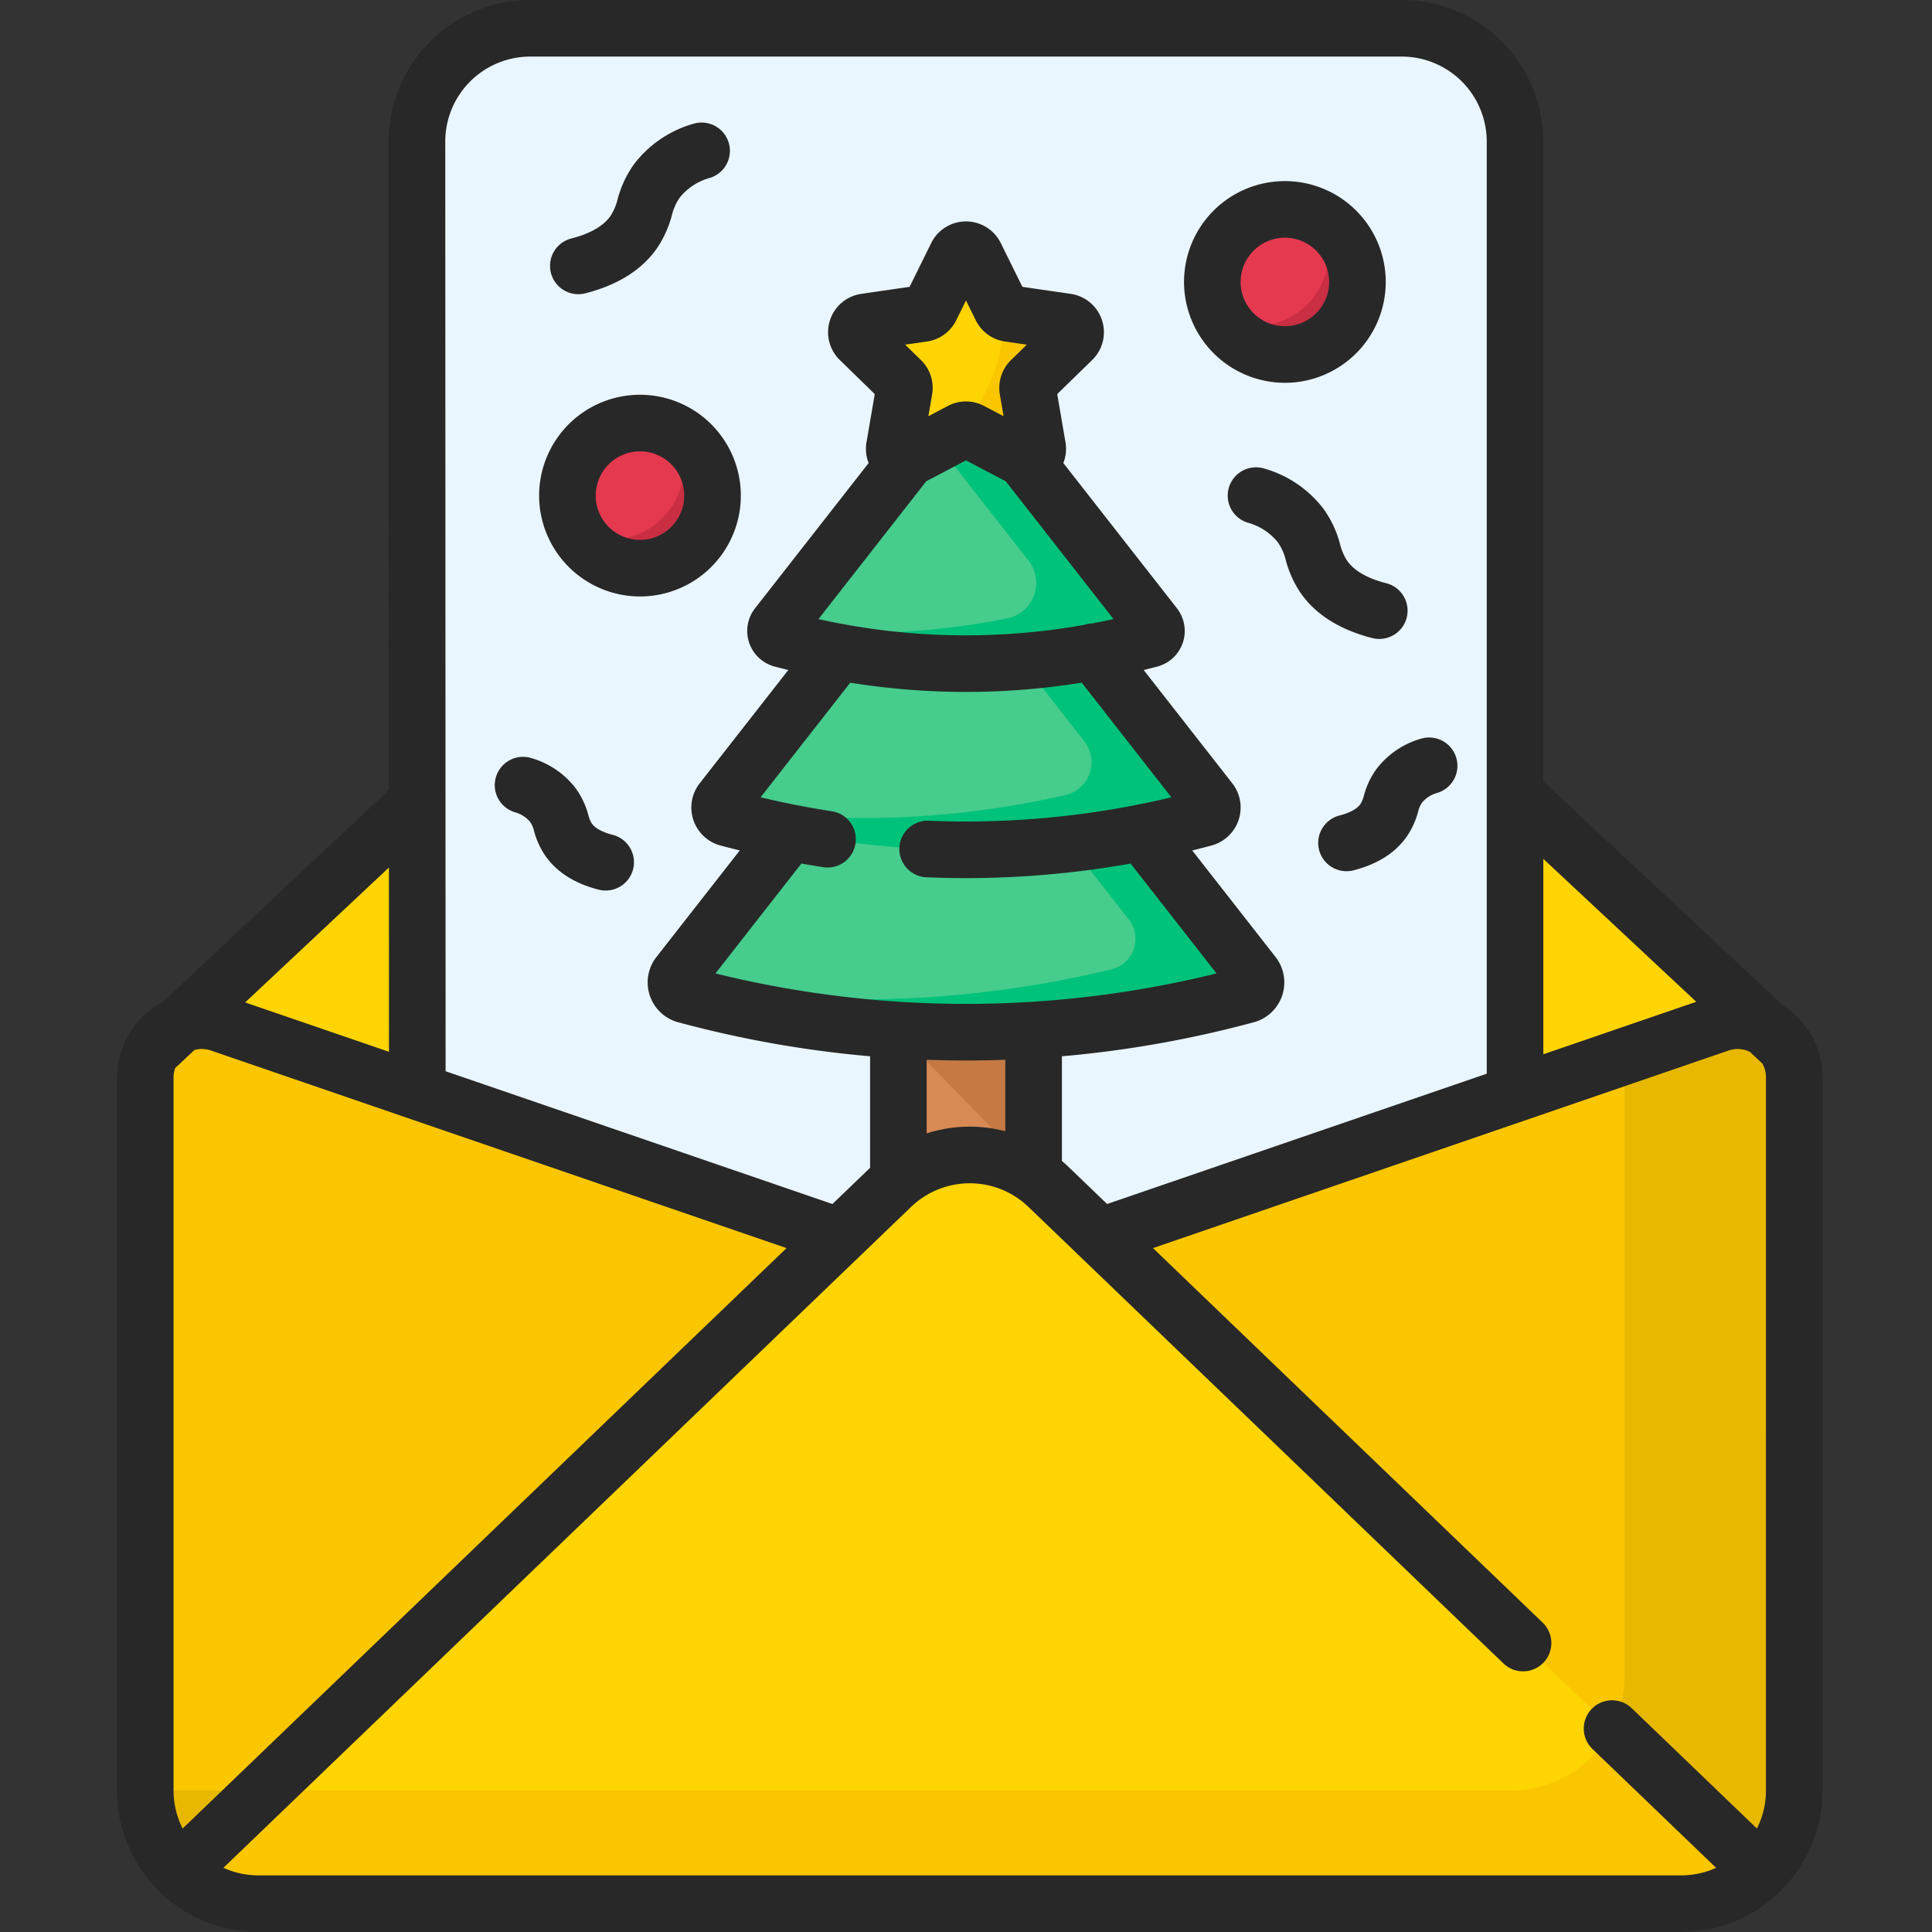 <svg xmlns="http://www.w3.org/2000/svg" data-name="Layer 1" viewBox="0 0 512 512"><rect x="0" y="0" width="512" height="512" fill="#333333" stroke="none"/><path fill="#fed402" d="M472.905,277.063,276.551,93.562a30,30,0,0,0-39.102,0L40.147,278.657l216.379,104.203Z"/><path fill="#eaf6ff" d="M140.5,7.5h231a30,30,0,0,1,30,30v343a0,0,0,0,1,0,0h-291a0,0,0,0,1,0,0V37.5A30,30,0,0,1,140.5,7.5Z"/><path fill="#fac600" d="M445.5,504.5H68.5a30,30,0,0,1-30-30V285.508a15,15,0,0,1,19.87-14.187L257,339.5l198.63-68.18A15,15,0,0,1,475.5,285.508V474.5A30,30,0,0,1,445.5,504.5Z"/><path fill="#e8b800" d="M455.63,271.32,430.5,279.946V444.5a30,30,0,0,1-30,30H38.5a30,30,0,0,0,30,30h377a30,30,0,0,0,30-30V285.508A15,15,0,0,0,455.63,271.32Z"/><rect width="35.846" height="48.352" x="238.076" y="268.148" fill="#d88a55"/><polygon fill="#c57a44" points="238.076 273.546 238.076 268.148 273.921 268.148 273.921 310.344 238.076 273.546"/><path fill="#46cc8d" d="M179.871,258.24l73.42-93.881a3.437,3.437,0,0,1,5.415,0l73.42,93.881a3.439,3.439,0,0,1-1.82,5.438,284.879,284.879,0,0,1-73.279,9.866,284.897,284.897,0,0,1-75.358-9.871A3.435,3.435,0,0,1,179.871,258.24Z"/><path fill="#00c27a" d="M332.127,258.24,258.706,164.359a3.437,3.437,0,0,0-5.415,0l-8.086,10.339L299.138,243.66a8.326,8.326,0,0,1-4.589,13.225,284.848,284.848,0,0,1-65.897,7.977,284.464,284.464,0,0,1-49.493-4.164,3.415,3.415,0,0,0,2.512,2.975,284.894,284.894,0,0,0,75.357,9.871,284.874,284.874,0,0,0,73.291-9.87A3.435,3.435,0,0,0,332.127,258.24Z"/><path fill="#46cc8d" d="M191.335,212.21,253.698,132.467a2.92,2.92,0,0,1,4.6,0l62.363,79.742a2.921,2.921,0,0,1-1.546,4.619,241.974,241.974,0,0,1-62.242,8.38,241.989,241.989,0,0,1-64.008-8.385A2.918,2.918,0,0,1,191.335,212.21Z"/><path fill="#00c27a" d="M320.661,212.21l-62.363-79.742a2.92,2.92,0,0,0-4.6,0L245.508,142.94l41.871,53.54a8.949,8.949,0,0,1-5.091,14.237,241.935,241.935,0,0,1-52.981,6.072,241.606,241.606,0,0,1-38.569-2.963,2.896,2.896,0,0,0,2.126,2.998,241.992,241.992,0,0,0,64.008,8.385,241.978,241.978,0,0,0,62.242-8.38A2.921,2.921,0,0,0,320.661,212.21Z"/><path fill="#46cc8d" d="M206.005,165.824l48.215-61.651a2.257,2.257,0,0,1,3.556,0l48.215,61.651a2.258,2.258,0,0,1-1.195,3.571,187.079,187.079,0,0,1-48.122,6.479,187.09,187.09,0,0,1-49.487-6.483A2.256,2.256,0,0,1,206.005,165.824Z"/><path fill="#00c27a" d="M305.991,165.824l-48.215-61.652a2.257,2.257,0,0,0-3.556,0l-8.191,10.474L272.572,148.587a9.565,9.565,0,0,1-5.577,15.268,187.01,187.01,0,0,1-36.707,3.775,186.9,186.9,0,0,1-24.455-1.518,2.244,2.244,0,0,0,1.354,3.28,187.095,187.095,0,0,0,49.487,6.483,187.083,187.083,0,0,0,48.141-6.484A2.253,2.253,0,0,0,305.991,165.824Z"/><path fill="#fed402" d="M273.16,100.8a2.774,2.774,0,0,0-.79,2.46l2.6,15.21a2.775,2.775,0,0,1-4.03,2.92L257.29,114.21a2.8,2.8,0,0,0-2.58,0l-1.66.87-12,6.31a2.779,2.779,0,0,1-4.03-2.92l2.61-15.21a2.753,2.753,0,0,0-.8-2.46L227.79,90.04a2.778,2.778,0,0,1,1.54-4.74L244.59,83.08a2.756,2.756,0,0,0,2.09-1.52L253.51,67.73a2.779,2.779,0,0,1,4.98,0l6.83,13.83a2.609,2.609,0,0,0,.71.9,2.643,2.643,0,0,0,1.38.62l15.26,2.22a2.778,2.778,0,0,1,1.54,4.74Z"/><path fill="#fac600" d="M273.16,100.8a2.774,2.774,0,0,0-.79,2.46l2.6,15.21a2.775,2.775,0,0,1-4.03,2.92L257.29,114.21a2.8,2.8,0,0,0-2.58,0l-1.66.87a44.94,44.94,0,0,0,11.79-21,43.646,43.646,0,0,0,1.19-11.62,2.643,2.643,0,0,0,1.38.62l15.26,2.22a2.778,2.778,0,0,1,1.54,4.74Z"/><path fill="#fed402" d="M277.788,314.48a30,30,0,0,0-41.576,0L47.465,495.883A29.898,29.898,0,0,0,68.5,504.5h377a29.898,29.898,0,0,0,21.035-8.617Z"/><path fill="#fac600" d="M447.627,504.416c.308-.021.617-.039.922-.07.263-.027.523-.065.784-.099.235-.03.471-.054.704-.089.313-.048.623-.108.933-.165.176-.032.355-.059.53-.095.348-.071.69-.154,1.033-.236.134-.032.27-.059.403-.093.369-.094.733-.2,1.097-.308.104-.031.209-.057.312-.089.391-.12.776-.252,1.16-.388.072-.025.146-.048.218-.074.407-.147.808-.306,1.207-.471.046-.019.094-.036.14-.055q.623-.261,1.229-.549c.028-.013.057-.025.085-.039q.627-.299,1.237-.627c.014-.007.029-.014.042-.022a30.122,30.122,0,0,0,6.87-5.065l-39.302-37.773A29.991,29.991,0,0,1,400.5,474.5H69.714l-22.249,21.383a30.122,30.122,0,0,0,6.87,5.065c.014.008.028.014.042.022q.61.327,1.237.626c.028.014.058.026.086.039q.606.287,1.228.549c.048.02.097.037.145.057.396.164.797.322,1.202.469.072.026.146.048.218.074.384.136.769.268,1.16.388.103.032.208.058.312.089.364.108.728.214,1.097.308.133.034.269.061.403.093.343.083.686.166,1.033.236.175.036.354.062.53.095.31.057.62.117.933.165.233.035.469.059.704.089.261.033.521.072.784.099.305.031.614.049.922.07.198.014.394.035.592.045q.762.038,1.535.039h377q.772,0,1.535-.039C447.233,504.451,447.429,504.43,447.627,504.416Z"/><circle cx="340.51" cy="74.724" r="19.227" fill="#e53950" transform="rotate(-80.783 340.51 74.724)"/><path fill="#ca2e43" d="M349.713,57.841a19.228,19.228,0,0,1-26.058,26.131,19.227,19.227,0,1,0,26.058-26.131Z"/><circle cx="169.602" cy="131.346" r="19.227" fill="#e53950"/><path fill="#ca2e43" d="M178.805,114.464a19.228,19.228,0,0,1-26.058,26.131A19.227,19.227,0,1,0,178.805,114.464Z"/><path fill="#282828" d="M356.923,148.476a14.965,14.965,0,0,1-1.82-4.355,28.005,28.005,0,0,0-4.48-9.433A30.153,30.153,0,0,0,335.125,124.192a7.5,7.5,0,1,0-4.532,14.299,15.541,15.541,0,0,1,8.02,5.185,13.908,13.908,0,0,1,2.145,4.827,28.789,28.789,0,0,0,3.749,8.388c3.976,5.865,10.421,9.971,19.158,12.204a7.5,7.5,0,0,0,3.715-14.533C362.298,153.264,358.78,151.215,356.923,148.476Zm-16.415-47.029a26.727,26.727,0,1,0-26.727-26.727A26.757,26.757,0,0,0,340.508,101.446Zm0-38.453a11.727,11.727,0,1,1-11.727,11.727A11.74,11.74,0,0,1,340.508,62.993Zm24.34,140.712a21.175,21.175,0,0,0-3.389,7.082,7.833,7.833,0,0,1-.903,2.254c-1.115,1.646-3.646,2.579-5.573,3.071a7.5,7.5,0,1,0,3.715,14.533c6.46-1.651,11.263-4.743,14.275-9.188a21.713,21.713,0,0,0,2.831-6.288,7.165,7.165,0,0,1,1.053-2.477,8.049,8.049,0,0,1,4.143-2.599,7.5,7.5,0,1,0-4.533-14.299A22.622,22.622,0,0,0,364.848,203.705ZM136.353,215.223a8.034,8.034,0,0,1,4.141,2.599,7.155,7.155,0,0,1,1.052,2.475A21.718,21.718,0,0,0,144.375,226.583c3.014,4.445,7.815,7.537,14.275,9.188a7.5,7.5,0,0,0,3.715-14.533c-1.927-.492-4.457-1.425-5.573-3.072a7.845,7.845,0,0,1-.902-2.253,21.177,21.177,0,0,0-3.388-7.081,22.62,22.62,0,0,0-11.622-7.91,7.5,7.5,0,1,0-4.527,14.301Zm343.105,58.192a7.433,7.433,0,0,0-.678-1.003,22.423,22.423,0,0,0-5.207-5.219c-.279-.199-.566-.385-.853-.571l-63.722-59.55V37.496a37.542,37.542,0,0,0-37.5-37.5h-231a37.543,37.543,0,0,0-37.5,37.503l.064,171.845L43.183,265.52a22.144,22.144,0,0,0-9.414,9.197,7.424,7.424,0,0,0-.553,1.081,22.471,22.471,0,0,0-2.218,9.706V474.496A37.382,37.382,0,0,0,42.011,501.017c.065.069.124.143.192.209A37.281,37.281,0,0,0,60.942,511.231l.01.002c.552.112,1.108.21,1.667.298.069.011.138.025.207.036.504.076,1.012.138,1.521.193.122.014.241.032.363.044.481.048.966.081,1.452.111.147.009.293.024.441.032q.944.047,1.896.048h377q.951,0,1.896-.048c.148-.008.293-.023.441-.032.485-.03.97-.062,1.452-.111.122-.012.242-.031.363-.044.509-.056,1.017-.117,1.521-.193.069-.011.138-.025.207-.036.559-.088,1.115-.186,1.667-.298l.01-.002A37.281,37.281,0,0,0,471.793,501.226c.068-.066.127-.14.192-.209a37.382,37.382,0,0,0,11.013-26.521V285.504A22.515,22.515,0,0,0,479.458,273.415Zm-70.459-45.812,40.531,37.878-40.531,13.912Zm-268.5-212.606h231a22.526,22.526,0,0,1,22.5,22.5V284.541l-100.604,34.533-10.411-10.006c-.511-.491-1.035-.961-1.565-1.417V279.929a292.39,292.39,0,0,0,50.845-9.015,10.939,10.939,0,0,0,5.771-17.299l-22.08-28.233c1.709-.423,3.416-.858,5.116-1.318a10.421,10.421,0,0,0,5.498-16.479L303.086,177.559c1.224-.306,2.45-.599,3.668-.928a9.759,9.759,0,0,0,5.145-15.431L281.796,122.709a10.264,10.264,0,0,0,.567-5.517l-2.188-12.755,9.268-9.033a10.276,10.276,0,0,0-5.694-17.529l-12.808-1.861L265.213,64.408a10.277,10.277,0,0,0-18.431,0l-5.729,11.605L228.246,77.875a10.277,10.277,0,0,0-5.695,17.529l9.269,9.033-2.188,12.754a10.256,10.256,0,0,0,.566,5.518l-30.099,38.487a9.756,9.756,0,0,0,5.13,15.432c1.222.331,2.453.624,3.68.93L185.427,207.585a10.418,10.418,0,0,0,5.479,16.476c1.704.46,3.423.888,5.143,1.313l-22.087,28.242a10.936,10.936,0,0,0,5.752,17.294,292.396,292.396,0,0,0,50.864,9.017v29.56l-9.976,9.588-102.511-35.188-.093-246.391A22.526,22.526,0,0,1,140.498,14.996ZM257.001,266.04q-.502.001-1.006.002-8.567,0-17.112-.532c-.073-.008-.147-.009-.22-.015a277.413,277.413,0,0,1-49.065-7.523L212.377,228.845c1.915.341,3.832.672,5.748.966a7.5,7.5,0,1,0,2.277-14.826c-6.303-.969-12.613-2.205-18.835-3.689L225.324,180.919a194.464,194.464,0,0,0,30.67,2.452c.235,0,.472,0,.707-.001a194.436,194.436,0,0,0,29.968-2.453l23.759,30.38a234.494,234.494,0,0,1-53.584,6.408c-3.519.016-7.084-.055-10.599-.201a7.5,7.5,0,1,0-.625,14.986c3.44.144,6.928.217,10.379.217q.45,0,.899-.002a249.379,249.379,0,0,0,42.725-3.854l22.774,29.121a277.417,277.417,0,0,1-48.84,7.512c-.146.007-.293.01-.438.025Q265.074,266.007,257.001,266.04Zm9.417,14.814v18.926a37.405,37.405,0,0,0-20.84.581V280.851q5.205.186,10.417.191c.352,0,.708-.001,1.061-.002Q261.74,281.023,266.418,280.854ZM264.972,104.526l.989,5.77-5.178-2.722a10.265,10.265,0,0,0-9.568-.003l-5.182,2.725.99-5.772a10.278,10.278,0,0,0-2.956-9.095L239.875,91.343l5.797-.842a10.275,10.275,0,0,0,7.734-5.622l2.591-5.25L258.586,84.875a10.277,10.277,0,0,0,7.74,5.626l5.793.842-4.191,4.086A10.276,10.276,0,0,0,264.972,104.526Zm-19.511,23.017,10.537-5.54,10.538,5.54,28.558,36.517c-1.855.414-3.718.789-5.584,1.144a7.449,7.449,0,0,0-2.15.39,179.539,179.539,0,0,1-30.711,2.776,178.72,178.72,0,0,1-39.744-4.31ZM103.07,229.904l.019,48.833L64.967,265.651ZM45.998,474.496V285.504a7.551,7.551,0,0,1,.409-2.44l5.121-4.805a7.43,7.43,0,0,1,4.406.151l152.51,52.349L48.395,484.582A22.349,22.349,0,0,1,45.998,474.496Zm422,0a22.349,22.349,0,0,1-2.396,10.085l-33.174-31.882a7.5,7.5,0,1,0-10.395,10.814l32.746,31.471c-.502.229-1.011.444-1.532.636-.018.007-.036.013-.054.02q-.48.175-.969.329c-.046.014-.091.027-.137.042q-.454.139-.916.261c-.078.02-.157.038-.236.057-.281.07-.562.137-.847.196-.115.024-.231.043-.346.065-.253.049-.507.097-.764.137-.16.025-.322.043-.483.064-.218.029-.435.061-.654.083-.219.022-.44.036-.661.053-.167.012-.333.029-.5.038-.393.02-.787.031-1.182.031h-377c-.396,0-.79-.011-1.182-.031-.168-.009-.334-.026-.501-.038-.22-.017-.441-.03-.66-.053-.221-.023-.439-.055-.658-.084-.16-.021-.32-.04-.479-.064-.259-.041-.515-.089-.771-.138-.113-.021-.226-.041-.338-.063-.288-.06-.573-.127-.856-.198-.075-.019-.15-.036-.226-.055q-.467-.122-.925-.263c-.042-.013-.085-.025-.127-.039q-.494-.155-.978-.332l-.045-.016c-.522-.192-1.032-.408-1.535-.637L227.564,333.188c.015-.014.029-.028.043-.042l13.8-13.263a22.439,22.439,0,0,1,31.182,0l125.854,120.959a7.5,7.5,0,0,0,10.395-10.814L305.553,330.76,458.063,278.41a7.391,7.391,0,0,1,5.655.331l3.331,3.113a7.458,7.458,0,0,1,.948,3.65ZM153.262,77.966a7.52,7.52,0,0,0,1.863-.235c8.739-2.234,15.186-6.341,19.158-12.205a28.796,28.796,0,0,0,3.75-8.388,13.916,13.916,0,0,1,2.144-4.827,15.552,15.552,0,0,1,8.021-5.185,7.5,7.5,0,1,0-4.532-14.299A30.149,30.149,0,0,0,168.168,43.322a28.04,28.04,0,0,0-4.48,9.432,14.957,14.957,0,0,1-1.821,4.356c-1.856,2.74-5.374,4.788-10.456,6.087a7.501,7.501,0,0,0,1.852,14.769Zm16.338,80.104a26.727,26.727,0,1,0-26.727-26.728A26.757,26.757,0,0,0,169.6,158.069Zm0-38.454a11.727,11.727,0,1,1-11.727,11.727A11.74,11.74,0,0,1,169.6,119.615Z"/></svg>
